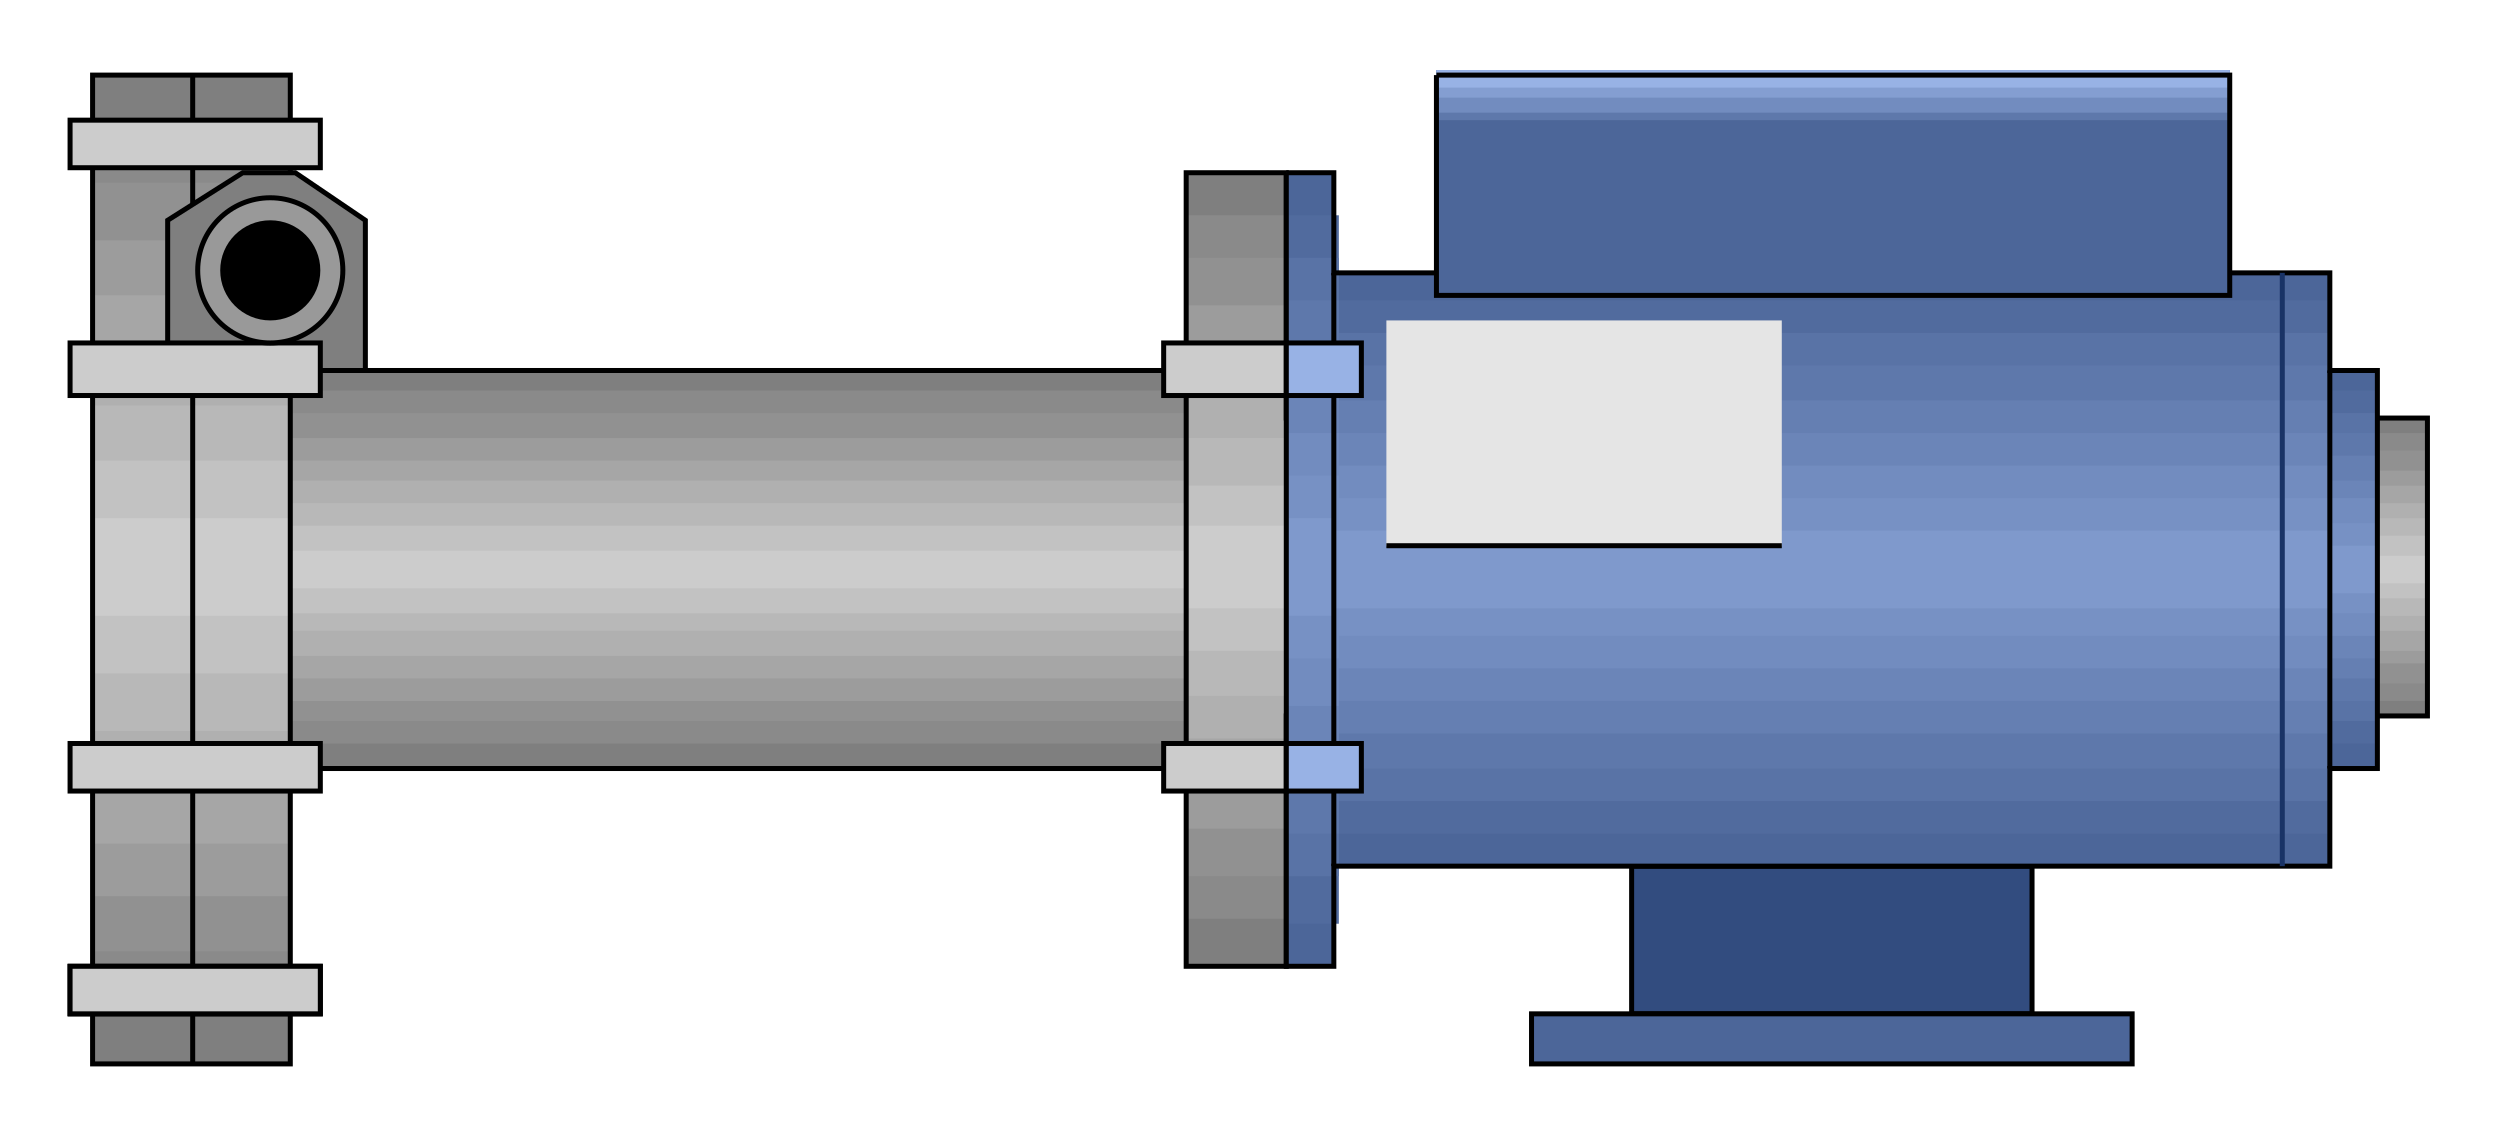  

<svg xmlns:agg="http://www.example.com" xmlns="http://www.w3.org/2000/svg" preserveAspectRatio="none" width="1.608in" height="0.731in" viewBox="0 0 999 454">

<path style="fill:#324c7f;stroke:#000;stroke-width:2" d="M652,346 l160,0 0,59 -160,0 0,-59z" />
<path style="fill:#7f7f7f" d="M116,307 l0,118 -79,0 0,-395 79,0 0,118 358,0 0,-79 40,0 0,98 456,0 0,119 -456,0 0,100 -40,0 0,-79 -358,0z" />
<path style="fill:#8a8a8a" d="M116,297 l0,106 -79,0 0,-353 79,0 0,106 358,0 0,-70 40,0 0,87 456,0 0,107 -456,0 0,87 -40,0 0,-70 -358,0z" />
<path style="fill:#919191" d="M116,288 l0,92 -79,0 0,-307 79,0 0,92 358,0 0,-62 40,0 0,77 456,0 0,93 -456,0 0,77 -40,0 0,-62 -358,0z" />
<path style="fill:#9c9c9c" d="M116,280 l0,78 -79,0 0,-262 79,0 0,79 358,0 0,-53 40,0 0,66 456,0 0,77 -456,0 0,66 -40,0 0,-51 -358,0z" />
<path style="fill:#a6a6a6" d="M116,271 l0,66 -79,0 0,-219 79,0 0,66 358,0 0,-45 40,0 0,55 456,0 0,66 -456,0 0,54 -40,0 0,-43 -358,0z" />
<path style="fill:#b0b0b0" d="M116,262 l0,52 -79,0 0,-175 79,0 0,53 358,0 0,-34 40,0 0,43 456,0 0,51 -456,0 0,43 -40,0 0,-33 -358,0z" />
<path style="fill:#b8b8b8" d="M116,252 l0,40 -79,0 0,-130 79,0 0,39 358,0 0,-26 40,0 0,32 456,0 0,39 -456,0 0,32 -40,0 0,-26 -358,0z" />
<path style="fill:#c2c2c2" d="M116,245 l0,24 -79,0 0,-85 79,0 0,26 358,0 0,-16 40,0 0,20 456,0 0,25 -456,0 0,21 -40,0 0,-15 -358,0z" />
<path style="fill:#ccc" d="M116,235 l0,11 -79,0 0,-39 79,0 0,13 358,0 0,-10 40,0 0,12 456,0 0,11 -456,0 0,10 -40,0 0,-8 -358,0z" />
<path style="fill:none;stroke:#000;stroke-width:2" d="M116,307 l0,118 -79,0 0,-395 79,0 0,118 358,0 0,-79 40,0 0,98 456,0 0,119 -456,0 0,100 -40,0 0,-79 -358,0" />
<path style="fill:none;stroke:#000;stroke-width:2" d="M77,30 l0,395" />
<path style="fill:none;stroke:#000;stroke-width:2" d="M116,307 l0,-159" />
<path style="fill:none;stroke:#000;stroke-width:2" d="M474,307 l0,-159" />
<path style="fill:#4c6699" d="M514,69 l19,0 0,40 398,0 0,39 19,0 0,159 -19,0 0,39 -398,0 0,40 -19,0 0,-317z" />
<path style="fill:#516b9e" d="M514,86 l21,0 0,34 396,0 0,36 19,0 0,141 -19,0 0,36 -396,0 0,36 -21,0 0,-283z" />
<path style="fill:#5973a6" d="M514,103 l21,0 0,30 396,0 0,32 19,0 0,123 -19,0 0,32 -396,0 0,30 -21,0 0,-247z" />
<path style="fill:#5e78ab" d="M514,120 l21,0 0,26 396,0 0,27 19,0 0,107 -19,0 0,27 -396,0 0,26 -21,0 0,-213z" />
<path style="fill:#657fb2" d="M514,137 l21,0 0,23 396,0 0,22 19,0 0,89 -19,0 0,22 -396,0 0,23 -21,0 0,-179z" />
<path style="fill:#6b85b8" d="M514,156 l21,0 0,17 396,0 0,19 19,0 0,71 -19,0 0,17 -396,0 0,19 -21,0 0,-143z" />
<path style="fill:#728cbf" d="M514,173 l21,0 0,13 396,0 0,13 19,0 0,55 -19,0 0,13 -396,0 0,15 -21,0 0,-109z" />
<path style="fill:#7791c4" d="M514,190 l21,0 0,9 396,0 0,10 19,0 0,36 -19,0 0,9 -396,0 0,9 -21,0 0,-73z" />
<path style="fill:#7f99cc" d="M514,207 l19,0 0,5 398,0 0,6 19,0 0,19 -19,0 0,6 -398,0 0,3 -19,0 0,-39z" />
<path style="fill:none;stroke:#000;stroke-width:2" d="M514,69 l19,0 0,40 398,0 0,39 19,0 0,159 -19,0 0,39 -398,0 0,40 -19,0 0,-317" />
<path style="fill:none;stroke:#000;stroke-width:2" d="M533,346 l0,-237" />
<path style="fill:none;stroke:#000;stroke-width:2" d="M931,307 l0,-159" />
<path style="fill:#4c6699;stroke:#000;stroke-width:2" d="M612,425 l240,0 0,-20 -240,0 0,20z" />
<path style="fill:#ccc;stroke:#000;stroke-width:2" d="M28,386 l100,0 0,19 -100,0 0,-19z" />
<path style="fill:#ccc;stroke:#000;stroke-width:2" d="M28,386 l100,0 0,19 -100,0 0,-19z" />
<path style="fill:#ccc;stroke:#000;stroke-width:2" d="M28,297 l100,0 0,19 -100,0 0,-19z" />
<path style="fill:#ccc;stroke:#000;stroke-width:2" d="M28,48 l100,0 0,19 -100,0 0,-19z" />
<path style="fill:#e5e5e5" d="M554,128 l158,0 0,90 -158,0 0,-90z" />
<path style="fill:none;stroke:#000;stroke-width:2" d="M554,218 l158,0" />
<path style="fill:#ccc;stroke:#000;stroke-width:2" d="M465,137 l49,0 0,21 -49,0 0,-21z" />
<path style="fill:#98b2e5;stroke:#000;stroke-width:2" d="M544,137 l-30,0 0,21 30,0 0,-21z" />
<path style="fill:#ccc;stroke:#000;stroke-width:2" d="M465,297 l49,0 0,19 -49,0 0,-19z" />
<path style="fill:#98b2e5;stroke:#000;stroke-width:2" d="M544,297 l-30,0 0,19 30,0 0,-19z" />
<path style="fill:#4c6699" d="M574,30 l317,0 0,88 -317,0 0,-88z" />
<path style="fill:#5e78ab" d="M574,28 l317,0 0,20 -317,0 0,-20z" />
<path style="fill:#728cbf" d="M574,28 l317,0 0,17 -317,0 0,-17z" />
<path style="fill:#849ed1" d="M574,28 l317,0 0,11 -317,0 0,-11z" />
<path style="fill:#98b2e5" d="M574,28 l317,0 0,7 -317,0 0,-7z" />
<path style="fill:none;stroke:#000;stroke-width:2" d="M574,30 l317,0 0,88 -317,0 0,-88" />
<path style="fill:none;stroke:#193366;stroke-width:2" d="M912,346 l0,-237" />
<path style="fill:#7f7f7f;stroke:#000;stroke-width:2" d="M67,148 l0,-60 30,-19 21,0 28,19 0,60 -79,0z" />
<path style="fill:#ccc;stroke:#000;stroke-width:2" d="M28,137 l100,0 0,21 -100,0 0,-21z" />
<circle style="fill:#999;stroke:#000;stroke-width:2" cx="108" cy="108" r="29" />
<circle style="fill:#000" cx="108" cy="108" r="20" />

</svg>
